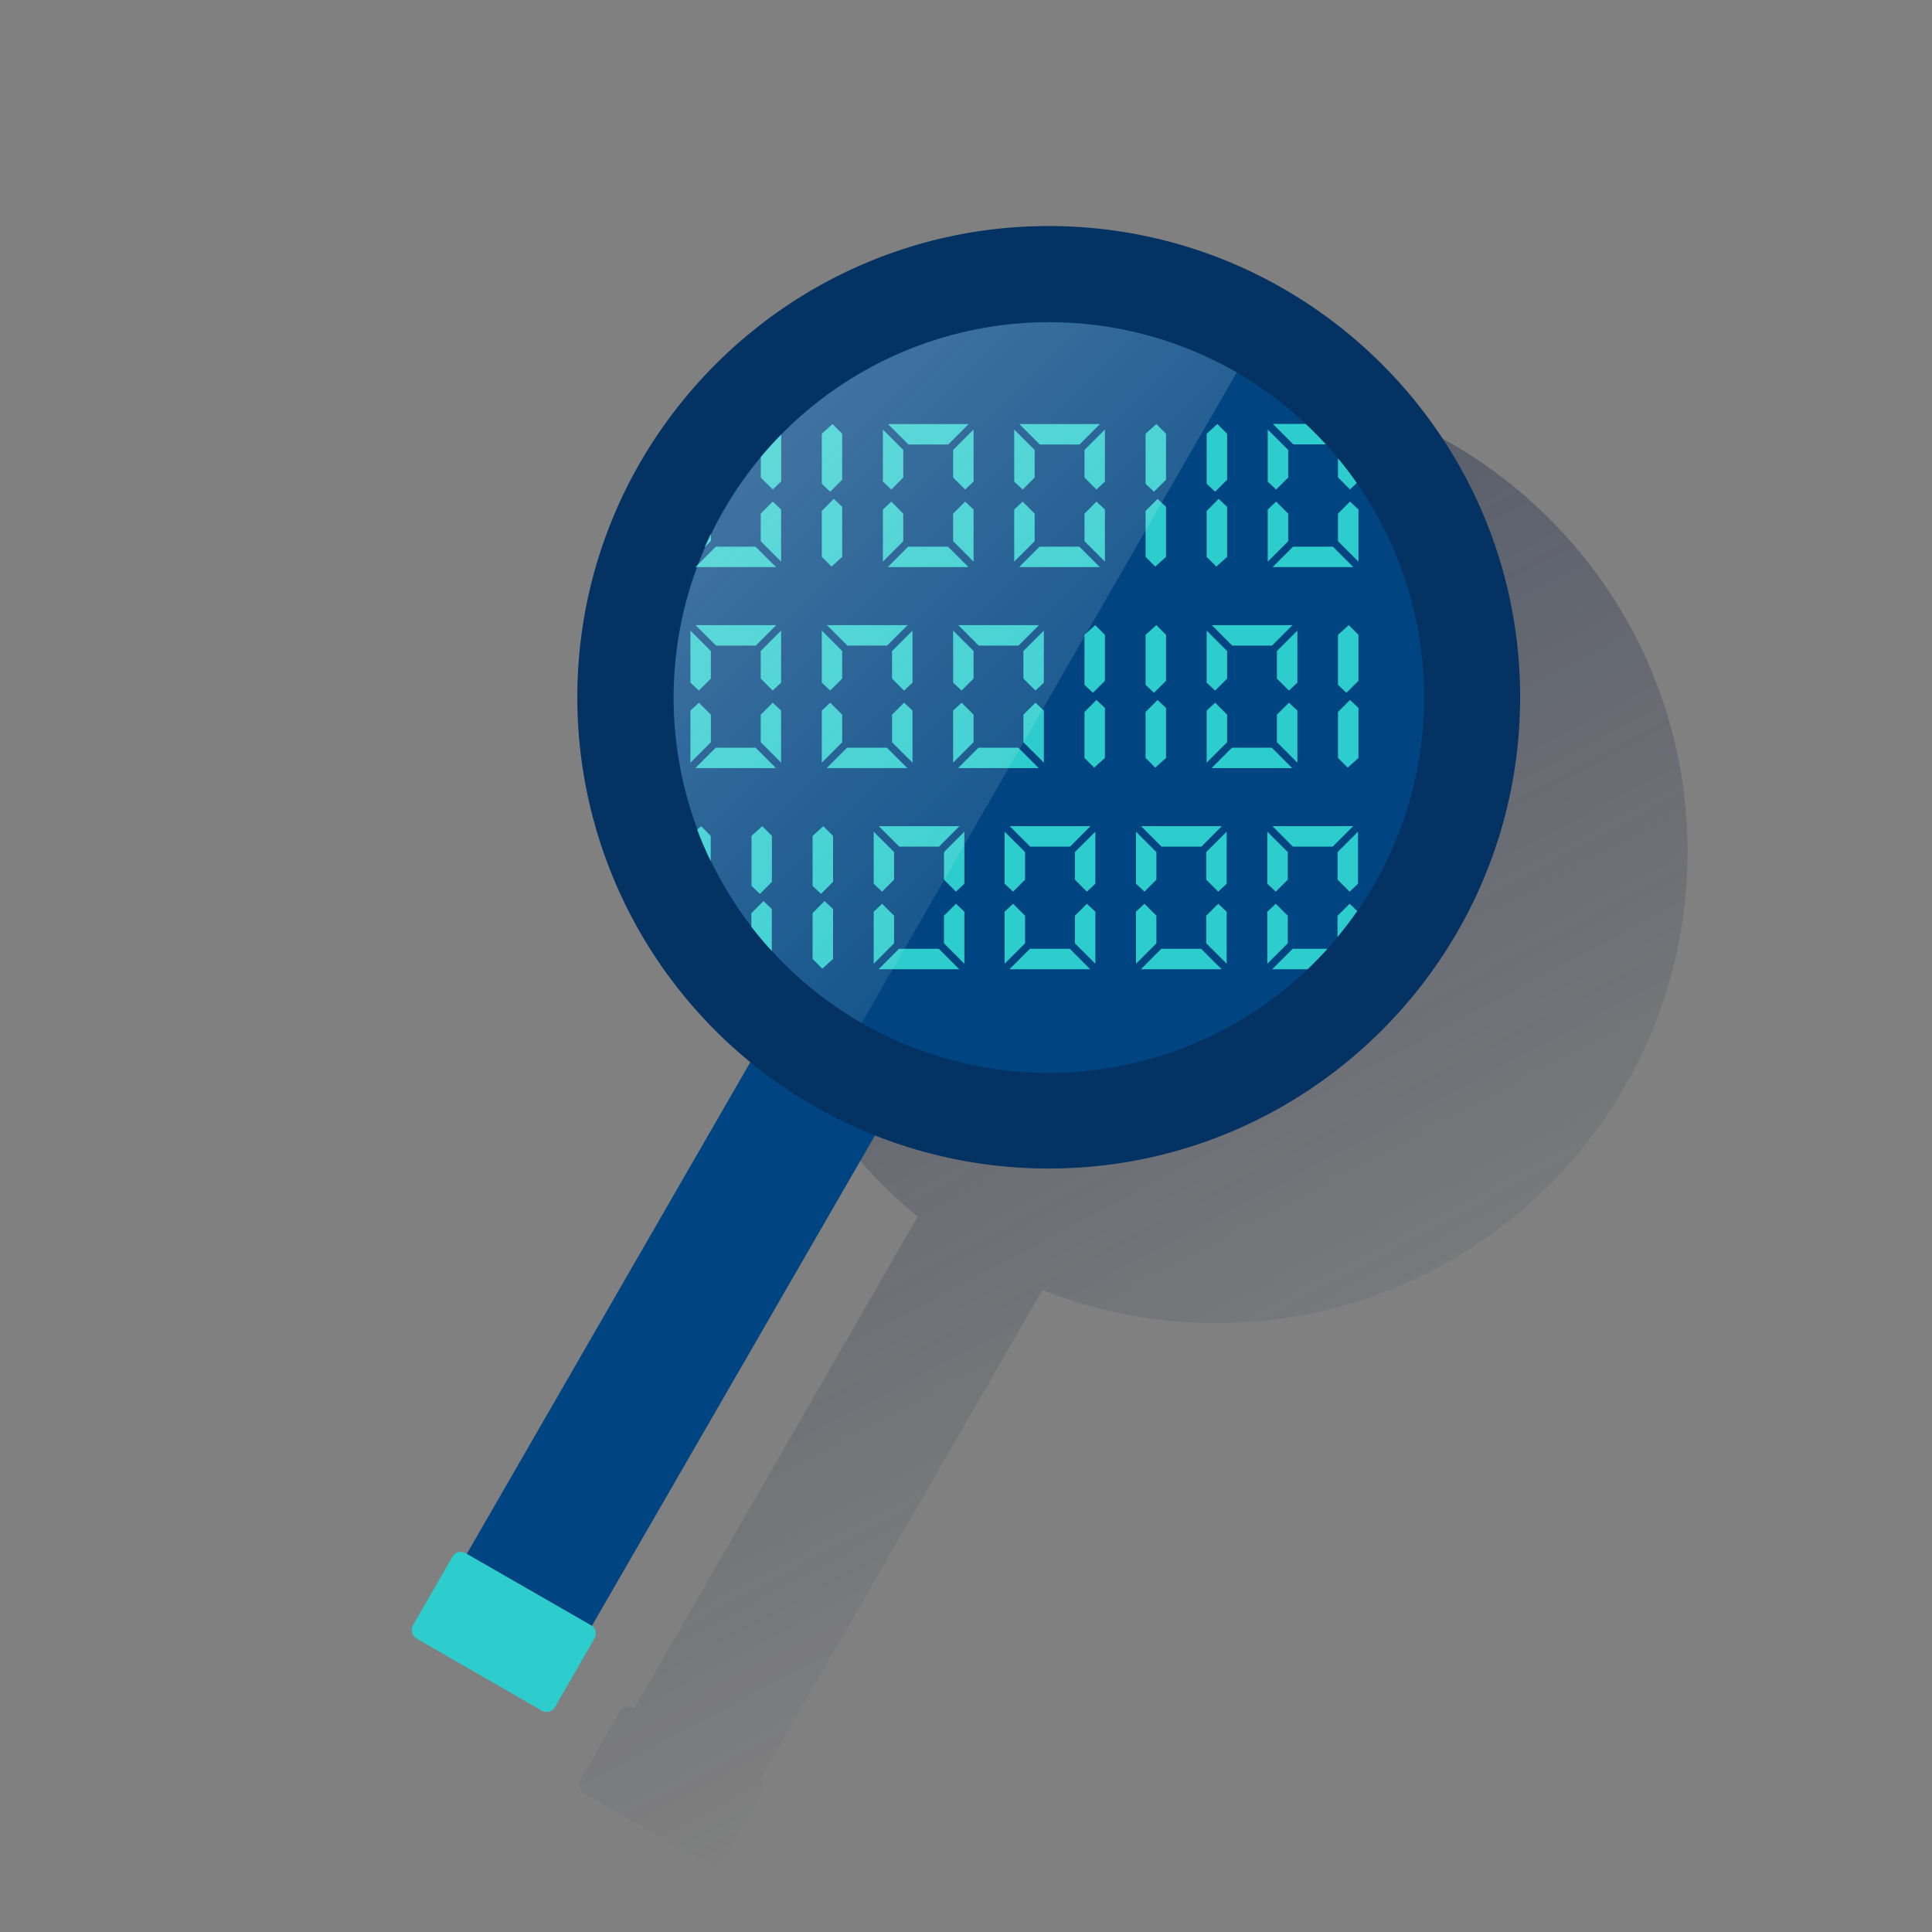 <svg xmlns="http://www.w3.org/2000/svg" xmlns:xlink="http://www.w3.org/1999/xlink" viewBox="0 0 600 600"><rect x="0" y="0" width="600" height="600" fill="#808080" stroke="none"/><defs><style>.cls-1{fill:none;}.cls-2{fill:url(#Degradado_sin_nombre_110);}.cls-3{fill:#004481;}.cls-4{fill:#2dcccd;}.cls-5{fill:#043263;}.cls-6{opacity:0.5;isolation:isolate;fill:url(#Degradado_sin_nombre_2);}</style><linearGradient id="Degradado_sin_nombre_110" x1="214.68" y1="133.27" x2="403.18" y2="487.79" gradientUnits="userSpaceOnUse"><stop offset="0" stop-color="#192647" stop-opacity="0.5"/><stop offset="1" stop-color="#192647" stop-opacity="0"/></linearGradient><linearGradient id="Degradado_sin_nombre_2" x1="241.82" y1="135.53" x2="345.81" y2="239.52" gradientUnits="userSpaceOnUse"><stop offset="0" stop-color="#fff" stop-opacity="0.5"/><stop offset="1" stop-color="#e8f7f8" stop-opacity="0.2"/><stop offset="1" stop-color="#fff" stop-opacity="0"/></linearGradient></defs><title>1</title><g id="Cuadrados_Blancos" data-name="Cuadrados Blancos"><rect class="cls-1" width="600" height="600"/></g><g id="Capa_1" data-name="Capa 1"><path class="cls-2" d="M377.69,118.2c-80.7,0-146.4,65.7-146.4,146.4A146.18,146.18,0,0,0,285,377.83L197,530.56l-.28-.16a3,3,0,0,0-4.2,1.1l-12.2,21.2a3.18,3.18,0,0,0,1.1,4.2l38.8,22.3a3,3,0,0,0,4.2-1.1l12.2-21.2a3,3,0,0,0-.77-4L323.69,400.7l.05-.09a145.32,145.32,0,0,0,53.95,10.29c80.7,0,146.4-65.7,146.4-146.4S458.39,118.2,377.69,118.2Z"/><circle class="cls-1" cx="325.69" cy="216.6" r="115.8" transform="translate(-57.77 293.74) rotate(-45)"/><path class="cls-3" d="M271.39,352a147.25,147.25,0,0,1-37.6-22.2l-.5-.4L131.69,505.6a3.64,3.64,0,0,0-.4,2.7,3.36,3.36,0,0,0,1.6,2.1l32.7,18.9a4.14,4.14,0,0,0,1.9.5,2.77,2.77,0,0,0,.9-.1,3.59,3.59,0,0,0,2.1-1.7l101.2-175.3.3-.5Z"/><path class="cls-4" d="M128.29,504.7l12.2-21.2a3,3,0,0,1,4.2-1.1l38.8,22.3a3,3,0,0,1,1.1,4.2l-12.2,21.2a3,3,0,0,1-4.2,1.1l-38.8-22.3A3.18,3.18,0,0,1,128.29,504.7Z"/><path class="cls-5" d="M325.69,70.2c-80.7,0-146.4,65.7-146.4,146.4a146.33,146.33,0,0,0,146.4,146.3c80.7,0,146.4-65.7,146.4-146.4S406.39,70.2,325.69,70.2Zm0,262.2a115.93,115.93,0,0,1-115.8-115.8c0-63.8,52-115.8,115.8-115.8a115.8,115.8,0,1,1,0,231.6Z"/><circle class="cls-3" cx="325.69" cy="216.6" r="116.6" transform="translate(-57.77 293.74) rotate(-45)"/><path class="cls-4" d="M215.94,176.11h.4c.09-.22.17-.43.25-.65Z"/><polygon class="cls-4" points="261.55 172.94 261.55 157.4 258.94 154.94 255.22 158.68 255.22 172.94 258.24 175.96 261.55 172.94"/><polygon class="cls-4" points="261.55 148.99 261.55 134.71 258.54 131.69 255.22 134.71 255.22 150.25 257.83 152.7 261.55 148.99"/><polygon class="cls-4" points="336.8 221.11 336.8 235.38 339.81 238.4 343.14 235.38 343.14 219.84 340.51 217.39 336.8 221.11"/><polygon class="cls-4" points="336.8 197.16 336.8 212.69 339.43 215.15 343.14 211.43 343.14 197.16 340.13 194.14 336.8 197.16"/><polygon class="cls-4" points="415.53 221.11 415.53 235.38 418.55 238.4 421.88 235.38 421.88 219.84 419.25 217.39 415.53 221.11"/><polygon class="cls-4" points="415.53 197.16 415.53 212.69 418.15 215.15 421.88 211.43 421.88 197.16 418.86 194.14 415.53 197.16"/><path class="cls-4" d="M217.75,256.58l-1.25,1.09c1.25,3.33,2.67,6.6,4.22,9.8V259.6Z"/><path class="cls-4" d="M237.11,279.84l-3.76,3.75v4.24q3,3.9,6.35,7.51v-13Z"/><polygon class="cls-4" points="233.39 259.6 233.39 275.13 236.01 277.6 239.73 273.86 239.73 259.6 236.72 256.58 233.39 259.6"/><polygon class="cls-4" points="252.36 283.56 252.36 297.82 255.38 300.83 258.71 297.82 258.71 282.29 256.08 279.84 252.36 283.56"/><polygon class="cls-4" points="252.36 259.6 252.36 275.13 254.98 277.6 258.71 273.86 258.71 259.6 255.69 256.58 252.36 259.6"/><polygon class="cls-4" points="362.12 235.38 362.12 219.84 359.49 217.39 355.77 221.11 355.77 235.38 358.78 238.4 362.12 235.38"/><polygon class="cls-4" points="362.12 211.43 362.12 197.16 359.1 194.14 355.77 197.16 355.77 212.69 358.38 215.15 362.12 211.43"/><polygon class="cls-4" points="362.12 172.94 362.12 157.4 359.49 154.94 355.77 158.68 355.77 172.94 358.78 175.96 362.12 172.94"/><polygon class="cls-4" points="362.12 148.99 362.12 134.71 359.1 131.69 355.77 134.71 355.77 150.25 358.38 152.7 362.12 148.99"/><polygon class="cls-4" points="381.09 172.94 381.09 157.4 378.46 154.94 374.74 158.68 374.74 172.94 377.75 175.96 381.09 172.94"/><polygon class="cls-4" points="381.09 148.99 381.09 134.71 378.07 131.69 374.74 134.71 374.74 150.25 377.37 152.7 381.09 148.99"/><path class="cls-4" d="M240,152l2.61-2.51V134.94c-2.2,2.24-4.32,4.58-6.33,7v6.4Z"/><path class="cls-4" d="M234.64,169.77H222.29l-5.66,5.69c-.08.22-.17.43-.25.65H241Z"/><polygon class="cls-4" points="236.25 159.52 236.25 168.07 242.58 174.42 242.58 158.24 239.97 155.78 236.25 159.52"/><path class="cls-4" d="M220.77,165.78q-1,2.1-2,4.24l2-2Z"/><polygon class="cls-4" points="234.72 200.49 241.07 194.14 216.01 194.14 222.36 200.49 234.72 200.49"/><polygon class="cls-4" points="220.77 210.74 220.77 202.19 214.42 195.84 214.42 212.01 217.04 214.46 220.77 210.74"/><polygon class="cls-4" points="236.25 210.74 239.97 214.46 242.58 212.01 242.58 195.84 236.25 202.19 236.25 210.74"/><polygon class="cls-4" points="222.29 232.2 215.94 238.55 240.99 238.55 234.65 232.2 222.29 232.2"/><polygon class="cls-4" points="236.25 221.95 236.25 230.51 242.58 236.85 242.58 220.68 239.97 218.23 236.25 221.95"/><polygon class="cls-4" points="220.77 221.95 217.04 218.23 214.42 220.68 214.42 236.85 220.77 230.51 220.77 221.95"/><polygon class="cls-4" points="291.63 262.93 297.98 256.58 272.92 256.58 279.27 262.93 291.63 262.93"/><polygon class="cls-4" points="277.67 273.19 277.67 264.62 271.33 258.29 271.33 274.45 273.95 276.91 277.67 273.19"/><polygon class="cls-4" points="293.16 273.19 296.88 276.91 299.49 274.45 299.49 258.29 293.16 264.62 293.16 273.19"/><polygon class="cls-4" points="279.2 294.65 272.85 301 297.9 301 291.56 294.65 279.2 294.65"/><polygon class="cls-4" points="293.16 284.39 293.16 292.95 299.49 299.3 299.49 283.13 296.88 280.68 293.16 284.39"/><polygon class="cls-4" points="277.67 284.39 273.95 280.68 271.33 283.13 271.33 299.3 277.67 292.95 277.67 284.39"/><polygon class="cls-4" points="332.3 262.93 338.64 256.58 313.59 256.58 319.93 262.93 332.3 262.93"/><polygon class="cls-4" points="318.34 273.19 318.34 264.62 311.99 258.29 311.99 274.45 314.62 276.91 318.34 273.19"/><polygon class="cls-4" points="333.82 273.19 337.54 276.91 340.17 274.45 340.17 258.29 333.82 264.62 333.82 273.19"/><polygon class="cls-4" points="319.86 294.65 313.52 301 338.56 301 332.23 294.65 319.86 294.65"/><polygon class="cls-4" points="333.82 284.39 333.82 292.95 340.17 299.3 340.17 283.13 337.54 280.68 333.82 284.39"/><polygon class="cls-4" points="318.34 284.39 314.62 280.68 311.99 283.13 311.99 299.3 318.34 292.95 318.34 284.39"/><polygon class="cls-4" points="373.1 262.93 379.43 256.58 354.39 256.58 360.73 262.93 373.1 262.93"/><polygon class="cls-4" points="359.13 273.19 359.13 264.62 352.79 258.29 352.79 274.45 355.42 276.91 359.13 273.19"/><polygon class="cls-4" points="374.61 273.19 378.33 276.91 380.96 274.45 380.96 258.29 374.61 264.62 374.61 273.19"/><polygon class="cls-4" points="360.65 294.65 354.31 301 379.36 301 373.02 294.65 360.65 294.65"/><polygon class="cls-4" points="374.61 284.39 374.61 292.95 380.96 299.3 380.96 283.13 378.33 280.68 374.61 284.39"/><polygon class="cls-4" points="359.13 284.39 355.42 280.68 352.79 283.13 352.79 299.3 359.13 292.95 359.13 284.39"/><polygon class="cls-4" points="395.17 256.58 401.52 262.93 413.88 262.93 420.23 256.58 395.17 256.58"/><polygon class="cls-4" points="393.58 274.45 396.2 276.91 399.93 273.19 399.93 264.62 393.58 258.29 393.58 274.45"/><polygon class="cls-4" points="415.41 273.19 419.13 276.91 421.74 274.45 421.74 258.29 415.41 264.62 415.41 273.19"/><path class="cls-4" d="M395.1,301h11q3.19-3.06,6.16-6.35H401.45Z"/><path class="cls-4" d="M419.13,280.68l-3.76,3.75V291q3.22-3.9,6.14-8.07Z"/><polygon class="cls-4" points="393.58 283.13 393.58 299.3 399.93 292.95 399.93 284.39 396.2 280.68 393.58 283.13"/><polygon class="cls-4" points="263.16 200.49 275.51 200.49 281.86 194.14 256.81 194.14 263.16 200.49"/><polygon class="cls-4" points="261.55 210.74 261.55 202.19 255.22 195.84 255.22 212.01 257.83 214.46 261.55 210.74"/><polygon class="cls-4" points="283.38 195.84 277.03 202.19 277.03 210.74 280.76 214.46 283.38 212.01 283.38 195.84"/><polygon class="cls-4" points="281.79 238.55 275.44 232.2 263.08 232.2 256.73 238.55 281.79 238.55"/><polygon class="cls-4" points="277.03 221.95 277.03 230.51 283.38 236.85 283.38 220.68 280.76 218.23 277.03 221.95"/><polygon class="cls-4" points="261.55 221.95 257.83 218.23 255.22 220.68 255.22 236.85 261.55 230.51 261.55 221.95"/><polygon class="cls-4" points="297.6 194.14 303.94 200.49 316.31 200.49 322.66 194.14 297.6 194.14"/><polygon class="cls-4" points="302.35 202.19 296 195.84 296 212.01 298.63 214.46 302.35 210.74 302.35 202.19"/><polygon class="cls-4" points="317.83 210.74 321.56 214.46 324.18 212.01 324.18 195.84 317.83 202.19 317.83 210.74"/><polygon class="cls-4" points="316.24 232.2 303.86 232.2 297.53 238.55 322.58 238.55 316.24 232.2"/><polygon class="cls-4" points="324.18 220.68 321.56 218.23 317.83 221.95 317.83 230.51 324.18 236.85 324.18 220.68"/><polygon class="cls-4" points="296 220.68 296 236.85 302.35 230.51 302.35 221.95 298.63 218.23 296 220.68"/><polygon class="cls-4" points="401.38 194.14 376.34 194.14 382.68 200.49 395.05 200.49 401.38 194.14"/><polygon class="cls-4" points="381.09 210.74 381.09 202.19 374.74 195.84 374.74 212.01 377.37 214.46 381.09 210.74"/><polygon class="cls-4" points="402.91 195.84 396.56 202.19 396.56 210.74 400.28 214.46 402.91 212.01 402.91 195.84"/><polygon class="cls-4" points="401.31 238.55 394.97 232.2 382.6 232.2 376.26 238.55 401.31 238.55"/><polygon class="cls-4" points="402.91 220.68 400.28 218.23 396.56 221.95 396.56 230.51 402.91 236.85 402.91 220.68"/><polygon class="cls-4" points="381.09 221.95 377.37 218.23 374.74 220.68 374.74 236.85 381.09 230.51 381.09 221.95"/><polygon class="cls-4" points="294.49 138.04 300.83 131.69 275.78 131.69 282.13 138.04 294.49 138.04"/><polygon class="cls-4" points="280.52 148.3 280.52 139.74 274.19 133.4 274.19 149.57 276.81 152.03 280.52 148.3"/><polygon class="cls-4" points="296 148.3 299.73 152.03 302.35 149.57 302.35 133.4 296 139.74 296 148.3"/><polygon class="cls-4" points="282.05 169.77 275.7 176.11 300.76 176.11 294.41 169.77 282.05 169.77"/><polygon class="cls-4" points="296 159.52 296 168.07 302.35 174.42 302.35 158.24 299.73 155.78 296 159.52"/><polygon class="cls-4" points="280.52 159.52 276.81 155.78 274.19 158.24 274.19 174.42 280.52 168.07 280.52 159.52"/><polygon class="cls-4" points="335.28 138.04 341.62 131.69 316.57 131.69 322.91 138.04 335.28 138.04"/><polygon class="cls-4" points="321.32 148.3 321.32 139.74 314.97 133.4 314.97 149.57 317.6 152.03 321.32 148.3"/><polygon class="cls-4" points="336.8 148.3 340.51 152.03 343.14 149.57 343.14 133.4 336.8 139.74 336.8 148.3"/><polygon class="cls-4" points="335.21 169.77 322.83 169.77 316.5 176.11 341.54 176.11 335.21 169.77"/><polygon class="cls-4" points="336.8 159.52 336.8 168.07 343.14 174.42 343.14 158.24 340.51 155.78 336.8 159.52"/><polygon class="cls-4" points="321.32 159.52 317.6 155.78 314.97 158.24 314.97 174.42 321.32 168.07 321.32 159.52"/><path class="cls-4" d="M401.65,138h10.1q-3-3.28-6.26-6.35H395.3Z"/><polygon class="cls-4" points="400.06 148.3 400.06 139.74 393.71 133.4 393.71 149.57 396.32 152.03 400.06 148.3"/><path class="cls-4" d="M419.25,152l2.11-2q-2.78-4-5.83-7.67v5.91Z"/><polygon class="cls-4" points="420.28 176.11 413.94 169.77 401.57 169.77 395.22 176.11 420.28 176.11"/><polygon class="cls-4" points="421.88 158.24 419.25 155.78 415.53 159.52 415.53 168.07 421.88 174.42 421.88 158.24"/><polygon class="cls-4" points="400.06 159.52 396.32 155.78 393.71 158.24 393.71 174.42 400.06 168.07 400.06 159.52"/><path class="cls-6" d="M384.09,115.66A116.62,116.62,0,1,0,267.6,317.73Z"/></g></svg>